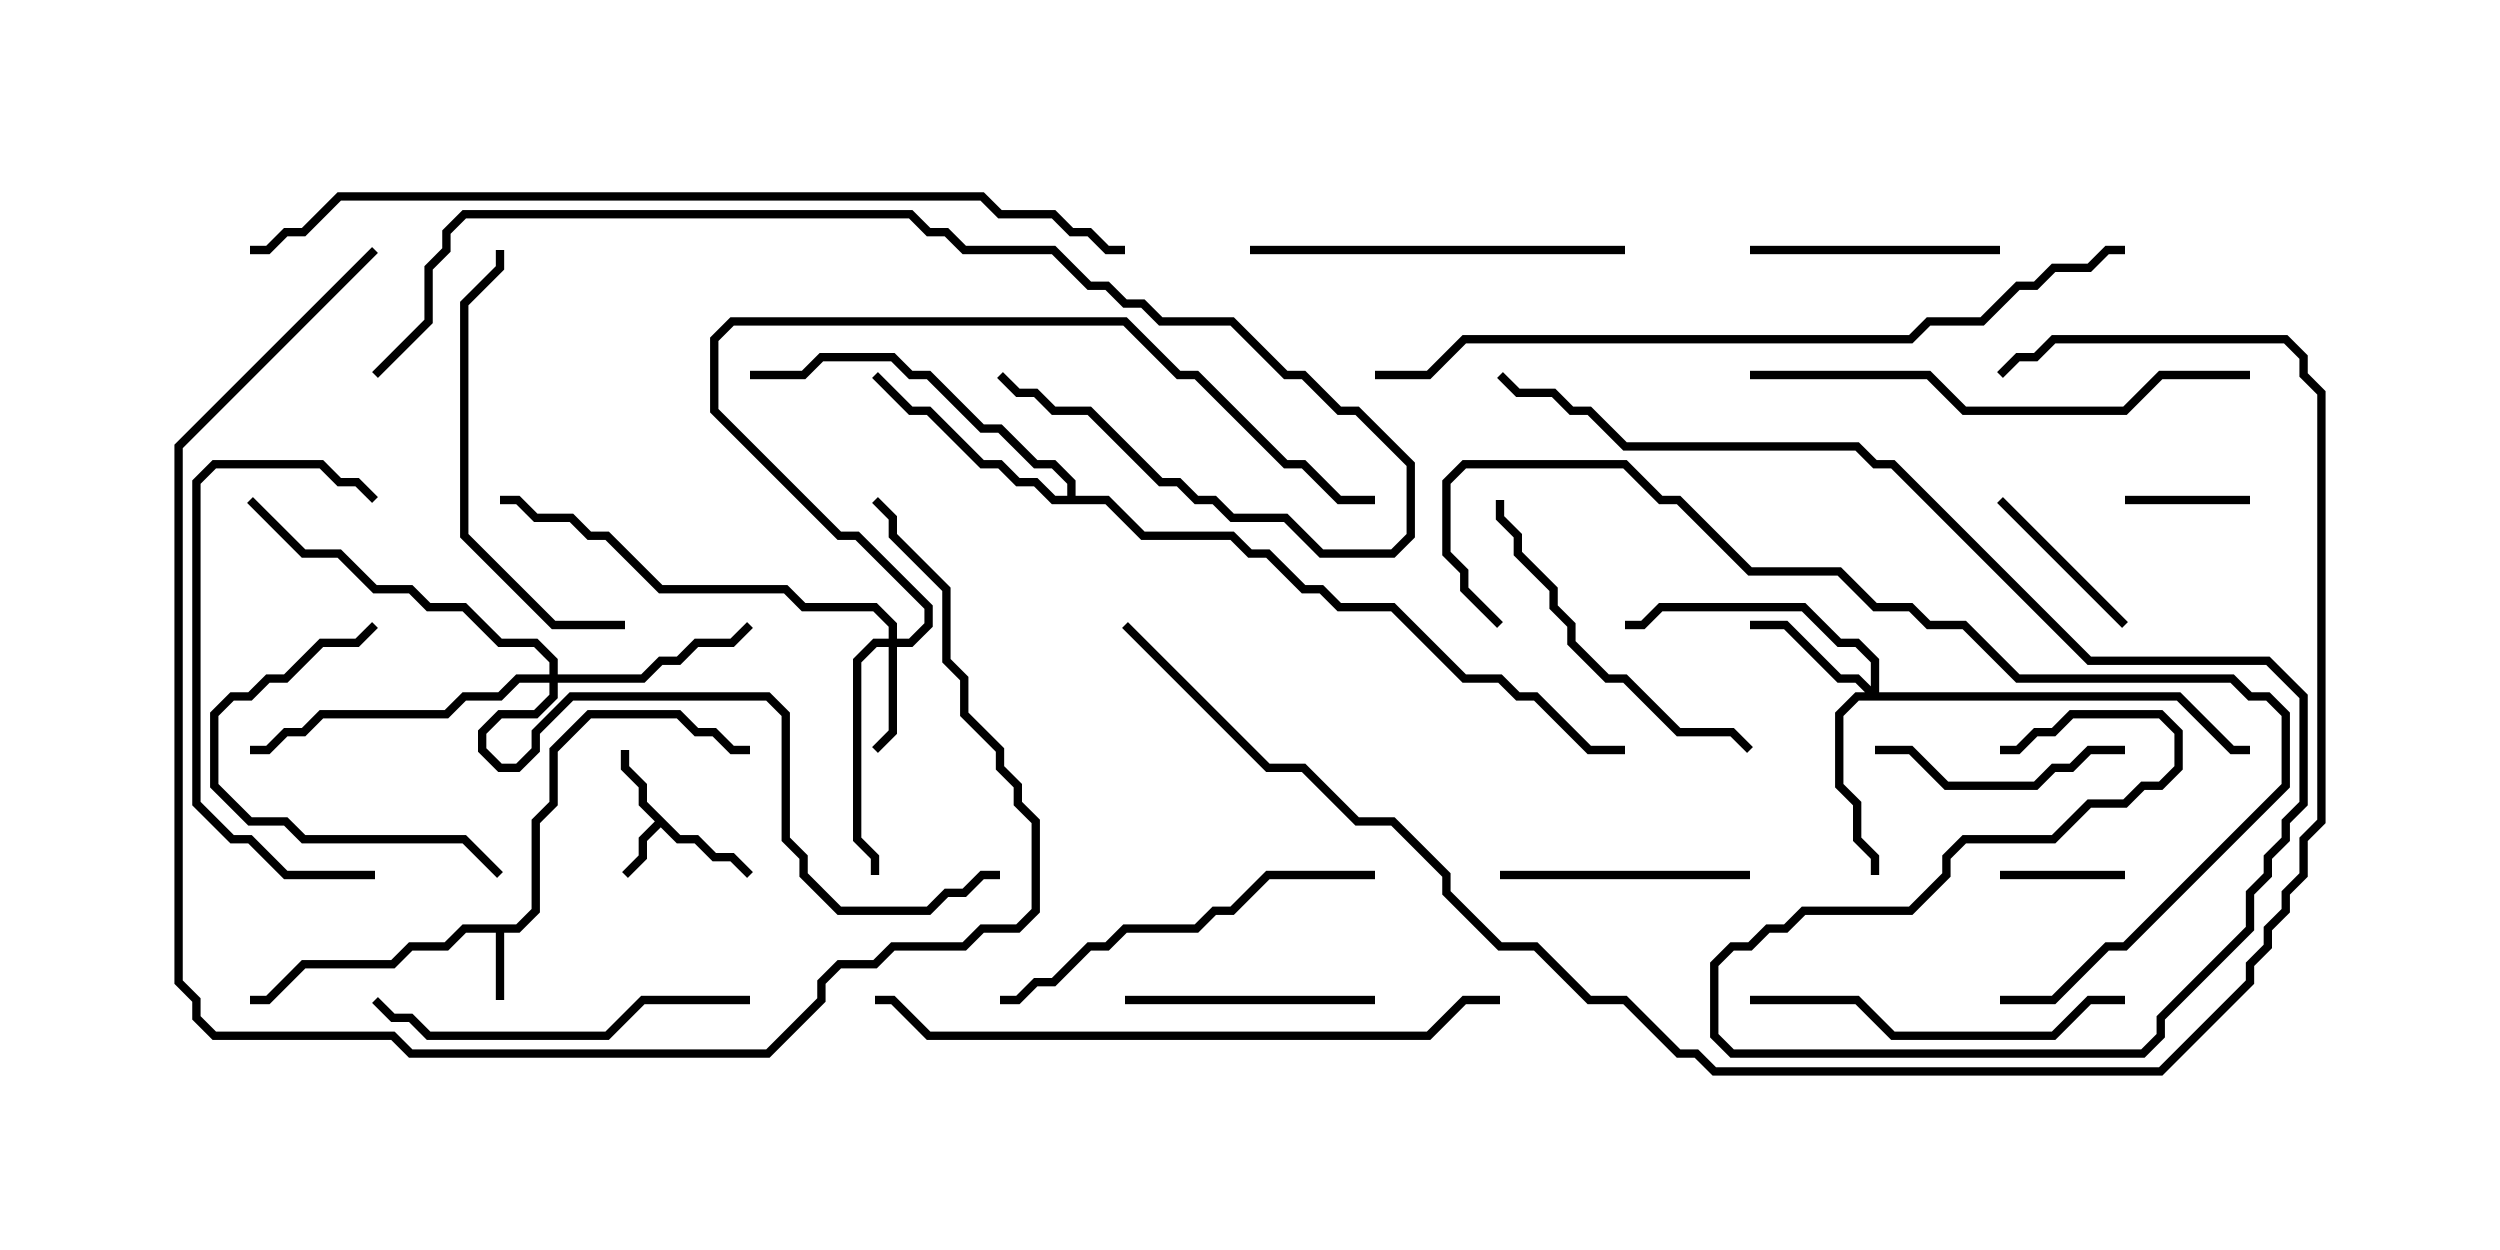 <svg version="1.1" width="30" height="15" xmlns="http://www.w3.org/2000/svg"><path d="M8.164,10.021L8.378,10.021L8.592,10.236L8.806,10.236L9.035,10.465L8.965,10.535L8.765,10.336L8.551,10.336L8.336,10.121L8.122,10.121L7.929,9.928L7.764,10.092L7.764,10.306L7.535,10.535L7.465,10.465L7.664,10.265L7.664,10.051L7.858,9.857L7.664,9.664L7.664,9.449L7.45,9.235L7.45,9L7.55,9L7.55,9.194L7.764,9.408L7.764,9.622z" stroke="none"/><path d="M6.194,11.093L6.379,10.908L6.379,9.836L6.593,9.622L6.593,8.979L7.051,8.521L8.164,8.521L8.378,8.736L8.592,8.736L8.806,8.95L9,8.95L9,9.05L8.765,9.05L8.551,8.836L8.336,8.836L8.122,8.621L7.092,8.621L6.693,9.021L6.693,9.664L6.479,9.878L6.479,10.949L6.235,11.193L6.05,11.193L6.05,12L5.95,12L5.95,11.193L5.592,11.193L5.378,11.407L4.949,11.407L4.735,11.621L3.664,11.621L3.235,12.05L3,12.05L3,11.95L3.194,11.95L3.622,11.521L4.694,11.521L4.908,11.307L5.336,11.307L5.551,11.093z" stroke="none"/><path d="M12.807,5.95L12.807,5.806L12.622,5.621L12.408,5.621L11.979,5.193L11.765,5.193L11.122,4.55L10.908,4.55L10.694,4.336L9.878,4.336L9.664,4.55L9,4.55L9,4.45L9.622,4.45L9.836,4.236L10.735,4.236L10.949,4.45L11.164,4.45L11.806,5.093L12.021,5.093L12.449,5.521L12.664,5.521L12.907,5.765L12.907,5.95L13.306,5.95L13.735,6.379L14.806,6.379L15.021,6.593L15.235,6.593L15.664,7.021L15.878,7.021L16.092,7.236L16.735,7.236L17.592,8.093L18.021,8.093L18.235,8.307L18.449,8.307L19.092,8.95L19.5,8.95L19.5,9.05L19.051,9.05L18.408,8.407L18.194,8.407L17.979,8.193L17.551,8.193L16.694,7.336L16.051,7.336L15.836,7.121L15.622,7.121L15.194,6.693L14.979,6.693L14.765,6.479L13.694,6.479L13.265,6.05L12.622,6.05L12.408,5.836L12.194,5.836L11.979,5.621L11.765,5.621L11.122,4.979L10.908,4.979L10.465,4.535L10.535,4.465L10.949,4.879L11.164,4.879L11.806,5.521L12.021,5.521L12.235,5.736L12.449,5.736L12.664,5.95z" stroke="none"/><path d="M10.664,7.664L10.664,7.521L10.479,7.336L9.622,7.336L9.408,7.121L7.908,7.121L7.265,6.479L7.051,6.479L6.836,6.264L6.408,6.264L6.194,6.05L6,6.05L6,5.95L6.235,5.95L6.449,6.164L6.878,6.164L7.092,6.379L7.306,6.379L7.949,7.021L9.449,7.021L9.664,7.236L10.521,7.236L10.764,7.479L10.764,7.664L10.908,7.664L11.093,7.479L11.093,7.306L10.265,6.479L10.051,6.479L8.521,4.949L8.521,4.051L8.765,3.807L13.521,3.807L14.164,4.45L14.378,4.45L15.449,5.521L15.664,5.521L16.092,5.95L16.5,5.95L16.5,6.05L16.051,6.05L15.622,5.621L15.408,5.621L14.336,4.55L14.122,4.55L13.479,3.907L8.806,3.907L8.621,4.092L8.621,4.908L10.092,6.379L10.306,6.379L11.193,7.265L11.193,7.521L10.949,7.764L10.764,7.764L10.764,8.806L10.535,9.035L10.465,8.965L10.664,8.765L10.664,7.764L10.521,7.764L10.336,7.949L10.336,10.051L10.55,10.265L10.55,10.5L10.45,10.5L10.45,10.306L10.236,10.092L10.236,7.908L10.479,7.664z" stroke="none"/><path d="M22.45,8.236L22.45,7.949L22.265,7.764L22.051,7.764L21.622,7.336L19.949,7.336L19.735,7.55L19.5,7.55L19.5,7.45L19.694,7.45L19.908,7.236L21.664,7.236L22.092,7.664L22.306,7.664L22.55,7.908L22.55,8.307L26.164,8.307L26.806,8.95L27,8.95L27,9.05L26.765,9.05L26.122,8.407L22.306,8.407L22.121,8.592L22.121,9.408L22.336,9.622L22.336,10.051L22.55,10.265L22.55,10.5L22.45,10.5L22.45,10.306L22.236,10.092L22.236,9.664L22.021,9.449L22.021,8.551L22.265,8.307L22.379,8.307L22.265,8.193L22.051,8.193L21.408,7.55L21,7.55L21,7.45L21.449,7.45L22.092,8.093L22.306,8.093z" stroke="none"/><path d="M6.593,8.093L6.593,7.949L6.408,7.764L5.979,7.764L5.551,7.336L5.122,7.336L4.908,7.121L4.479,7.121L4.051,6.693L3.622,6.693L2.965,6.035L3.035,5.965L3.664,6.593L4.092,6.593L4.521,7.021L4.949,7.021L5.164,7.236L5.592,7.236L6.021,7.664L6.449,7.664L6.693,7.908L6.693,8.093L7.694,8.093L7.908,7.879L8.122,7.879L8.336,7.664L8.765,7.664L8.965,7.465L9.035,7.535L8.806,7.764L8.378,7.764L8.164,7.979L7.949,7.979L7.735,8.193L6.693,8.193L6.693,8.378L6.449,8.621L6.021,8.621L5.836,8.806L5.836,8.979L6.021,9.164L6.194,9.164L6.379,8.979L6.379,8.765L6.836,8.307L9.235,8.307L9.479,8.551L9.479,10.051L9.693,10.265L9.693,10.479L10.092,10.879L11.122,10.879L11.336,10.664L11.551,10.664L11.765,10.45L12,10.45L12,10.55L11.806,10.55L11.592,10.764L11.378,10.764L11.164,10.979L10.051,10.979L9.593,10.521L9.593,10.306L9.379,10.092L9.379,8.592L9.194,8.407L6.878,8.407L6.479,8.806L6.479,9.021L6.235,9.264L5.979,9.264L5.736,9.021L5.736,8.765L5.979,8.521L6.408,8.521L6.593,8.336L6.593,8.193L6.235,8.193L6.021,8.407L5.592,8.407L5.378,8.621L3.878,8.621L3.664,8.836L3.449,8.836L3.235,9.05L3,9.05L3,8.95L3.194,8.95L3.408,8.736L3.622,8.736L3.836,8.521L5.336,8.521L5.551,8.307L5.979,8.307L6.194,8.093z" stroke="none"/><path d="M27,5.95L27,6.05L25.5,6.05L25.5,5.95z" stroke="none"/><path d="M25.5,10.45L25.5,10.55L24,10.55L24,10.45z" stroke="none"/><path d="M23.965,6.035L24.035,5.965L25.535,7.465L25.465,7.535z" stroke="none"/><path d="M22.5,9.05L22.5,8.95L22.949,8.95L23.378,9.379L24.408,9.379L24.622,9.164L24.836,9.164L25.051,8.95L25.5,8.95L25.5,9.05L25.092,9.05L24.878,9.264L24.664,9.264L24.449,9.479L23.336,9.479L22.908,9.05z" stroke="none"/><path d="M21,3.05L21,2.95L24,2.95L24,3.05z" stroke="none"/><path d="M18,10.55L18,10.45L21,10.45L21,10.55z" stroke="none"/><path d="M13.5,12.05L13.5,11.95L16.5,11.95L16.5,12.05z" stroke="none"/><path d="M6.035,10.465L5.965,10.535L5.551,10.121L3.622,10.121L3.408,9.907L2.979,9.907L2.521,9.449L2.521,8.551L2.765,8.307L2.979,8.307L3.194,8.093L3.408,8.093L3.836,7.664L4.265,7.664L4.465,7.465L4.535,7.535L4.306,7.764L3.878,7.764L3.449,8.193L3.235,8.193L3.021,8.407L2.806,8.407L2.621,8.592L2.621,9.408L3.021,9.807L3.449,9.807L3.664,10.021L5.592,10.021z" stroke="none"/><path d="M17.95,6L18.05,6L18.05,6.194L18.264,6.408L18.264,6.622L18.693,7.051L18.693,7.265L18.907,7.479L18.907,7.694L19.306,8.093L19.521,8.093L20.164,8.736L20.806,8.736L21.035,8.965L20.965,9.035L20.765,8.836L20.122,8.836L19.479,8.193L19.265,8.193L18.807,7.735L18.807,7.521L18.593,7.306L18.593,7.092L18.164,6.664L18.164,6.449L17.95,6.235z" stroke="none"/><path d="M9,11.95L9,12.05L7.735,12.05L7.306,12.479L5.122,12.479L4.908,12.264L4.694,12.264L4.465,12.035L4.535,11.965L4.735,12.164L4.949,12.164L5.164,12.379L7.265,12.379L7.694,11.95z" stroke="none"/><path d="M4.5,10.45L4.5,10.55L3.408,10.55L2.979,10.121L2.765,10.121L2.307,9.664L2.307,5.765L2.551,5.521L3.878,5.521L4.092,5.736L4.306,5.736L4.535,5.965L4.465,6.035L4.265,5.836L4.051,5.836L3.836,5.621L2.592,5.621L2.407,5.806L2.407,9.622L2.806,10.021L3.021,10.021L3.449,10.45z" stroke="none"/><path d="M25.5,11.95L25.5,12.05L25.092,12.05L24.664,12.479L22.694,12.479L22.265,12.05L21,12.05L21,11.95L22.306,11.95L22.735,12.379L24.622,12.379L25.051,11.95z" stroke="none"/><path d="M15,3.05L15,2.95L19.5,2.95L19.5,3.05z" stroke="none"/><path d="M16.5,10.45L16.5,10.55L15.235,10.55L14.806,10.979L14.592,10.979L14.378,11.193L13.521,11.193L13.306,11.407L13.092,11.407L12.664,11.836L12.449,11.836L12.235,12.05L12,12.05L12,11.95L12.194,11.95L12.408,11.736L12.622,11.736L13.051,11.307L13.265,11.307L13.479,11.093L14.336,11.093L14.551,10.879L14.765,10.879L15.194,10.45z" stroke="none"/><path d="M7.5,7.45L7.5,7.55L6.622,7.55L5.521,6.449L5.521,3.622L5.95,3.194L5.95,3L6.05,3L6.05,3.235L5.621,3.664L5.621,6.408L6.664,7.45z" stroke="none"/><path d="M21,4.55L21,4.45L23.164,4.45L23.592,4.879L25.479,4.879L25.908,4.45L27,4.45L27,4.55L25.949,4.55L25.521,4.979L23.551,4.979L23.122,4.55z" stroke="none"/><path d="M4.465,2.965L4.535,3.035L2.193,5.378L2.193,11.765L2.407,11.979L2.407,12.194L2.592,12.379L4.735,12.379L4.949,12.593L9.194,12.593L9.807,11.979L9.807,11.765L10.051,11.521L10.479,11.521L10.694,11.307L11.551,11.307L11.765,11.093L12.194,11.093L12.379,10.908L12.379,9.878L12.164,9.664L12.164,9.449L11.95,9.235L11.95,9.021L11.521,8.592L11.521,8.164L11.307,7.949L11.307,7.092L10.664,6.449L10.664,6.235L10.465,6.035L10.535,5.965L10.764,6.194L10.764,6.408L11.407,7.051L11.407,7.908L11.621,8.122L11.621,8.551L12.05,8.979L12.05,9.194L12.264,9.408L12.264,9.622L12.479,9.836L12.479,10.949L12.235,11.193L11.806,11.193L11.592,11.407L10.735,11.407L10.521,11.621L10.092,11.621L9.907,11.806L9.907,12.021L9.235,12.693L4.908,12.693L4.694,12.479L2.551,12.479L2.307,12.235L2.307,12.021L2.093,11.806L2.093,5.336z" stroke="none"/><path d="M4.535,4.535L4.465,4.465L5.093,3.836L5.093,3.194L5.307,2.979L5.307,2.765L5.551,2.521L10.949,2.521L11.164,2.736L11.378,2.736L11.592,2.95L12.664,2.95L13.092,3.379L13.306,3.379L13.521,3.593L13.735,3.593L13.949,3.807L14.806,3.807L15.449,4.45L15.664,4.45L16.092,4.879L16.306,4.879L16.979,5.551L16.979,6.449L16.735,6.693L15.836,6.693L15.408,6.264L14.765,6.264L14.551,6.05L14.336,6.05L14.122,5.836L13.908,5.836L13.051,4.979L12.622,4.979L12.408,4.764L12.194,4.764L11.965,4.535L12.035,4.465L12.235,4.664L12.449,4.664L12.664,4.879L13.092,4.879L13.949,5.736L14.164,5.736L14.378,5.95L14.592,5.95L14.806,6.164L15.449,6.164L15.878,6.593L16.694,6.593L16.879,6.408L16.879,5.592L16.265,4.979L16.051,4.979L15.622,4.55L15.408,4.55L14.765,3.907L13.908,3.907L13.694,3.693L13.479,3.693L13.265,3.479L13.051,3.479L12.622,3.05L11.551,3.05L11.336,2.836L11.122,2.836L10.908,2.621L5.592,2.621L5.407,2.806L5.407,3.021L5.193,3.235L5.193,3.878z" stroke="none"/><path d="M24,12.05L24,11.95L24.622,11.95L25.265,11.307L25.479,11.307L27.379,9.408L27.379,8.592L27.194,8.407L26.979,8.407L26.765,8.193L24.194,8.193L23.551,7.55L23.122,7.55L22.908,7.336L22.479,7.336L22.051,6.907L20.979,6.907L20.122,6.05L19.908,6.05L19.479,5.621L17.592,5.621L17.407,5.806L17.407,6.622L17.621,6.836L17.621,7.051L18.035,7.465L17.965,7.535L17.521,7.092L17.521,6.878L17.307,6.664L17.307,5.765L17.551,5.521L19.521,5.521L19.949,5.95L20.164,5.95L21.021,6.807L22.092,6.807L22.521,7.236L22.949,7.236L23.164,7.45L23.592,7.45L24.235,8.093L26.806,8.093L27.021,8.307L27.235,8.307L27.479,8.551L27.479,9.449L25.521,11.407L25.306,11.407L24.664,12.05z" stroke="none"/><path d="M18,11.95L18,12.05L17.592,12.05L17.164,12.479L11.122,12.479L10.694,12.05L10.5,12.05L10.5,11.95L10.735,11.95L11.164,12.379L17.122,12.379L17.551,11.95z" stroke="none"/><path d="M24,9.05L24,8.95L24.194,8.95L24.408,8.736L24.622,8.736L24.836,8.521L25.949,8.521L26.193,8.765L26.193,9.235L25.949,9.479L25.735,9.479L25.521,9.693L25.092,9.693L24.664,10.121L23.592,10.121L23.407,10.306L23.407,10.521L22.949,10.979L21.664,10.979L21.449,11.193L21.235,11.193L21.021,11.407L20.806,11.407L20.621,11.592L20.621,12.408L20.806,12.593L25.694,12.593L25.879,12.408L25.879,12.194L26.95,11.122L26.95,10.694L27.164,10.479L27.164,10.265L27.379,10.051L27.379,9.836L27.593,9.622L27.593,8.378L27.194,7.979L25.051,7.979L22.694,5.621L22.479,5.621L22.265,5.407L19.479,5.407L19.051,4.979L18.836,4.979L18.622,4.764L18.194,4.764L17.965,4.535L18.035,4.465L18.235,4.664L18.664,4.664L18.878,4.879L19.092,4.879L19.521,5.307L22.306,5.307L22.521,5.521L22.735,5.521L25.092,7.879L27.235,7.879L27.693,8.336L27.693,9.664L27.479,9.878L27.479,10.092L27.264,10.306L27.264,10.521L27.05,10.735L27.05,11.164L25.979,12.235L25.979,12.449L25.735,12.693L20.765,12.693L20.521,12.449L20.521,11.551L20.765,11.307L20.979,11.307L21.194,11.093L21.408,11.093L21.622,10.879L22.908,10.879L23.307,10.479L23.307,10.265L23.551,10.021L24.622,10.021L25.051,9.593L25.479,9.593L25.694,9.379L25.908,9.379L26.093,9.194L26.093,8.806L25.908,8.621L24.878,8.621L24.664,8.836L24.449,8.836L24.235,9.05z" stroke="none"/><path d="M16.5,4.55L16.5,4.45L17.122,4.45L17.551,4.021L22.908,4.021L23.122,3.807L23.765,3.807L24.194,3.379L24.408,3.379L24.622,3.164L25.051,3.164L25.265,2.95L25.5,2.95L25.5,3.05L25.306,3.05L25.092,3.264L24.664,3.264L24.449,3.479L24.235,3.479L23.806,3.907L23.164,3.907L22.949,4.121L17.592,4.121L17.164,4.55z" stroke="none"/><path d="M13.5,2.95L13.5,3.05L13.265,3.05L13.051,2.836L12.836,2.836L12.622,2.621L11.979,2.621L11.765,2.407L4.092,2.407L3.664,2.836L3.449,2.836L3.235,3.05L3,3.05L3,2.95L3.194,2.95L3.408,2.736L3.622,2.736L4.051,2.307L11.806,2.307L12.021,2.521L12.664,2.521L12.878,2.736L13.092,2.736L13.306,2.95z" stroke="none"/><path d="M13.465,7.535L13.535,7.465L15.235,9.164L15.664,9.164L16.306,9.807L16.735,9.807L17.407,10.479L17.407,10.694L18.021,11.307L18.449,11.307L19.092,11.95L19.521,11.95L20.164,12.593L20.378,12.593L20.592,12.807L25.908,12.807L26.95,11.765L26.95,11.551L27.164,11.336L27.164,11.122L27.379,10.908L27.379,10.694L27.593,10.479L27.593,10.051L27.807,9.836L27.807,4.735L27.593,4.521L27.593,4.306L27.408,4.121L24.664,4.121L24.449,4.336L24.235,4.336L24.035,4.535L23.965,4.465L24.194,4.236L24.408,4.236L24.622,4.021L27.449,4.021L27.693,4.265L27.693,4.479L27.907,4.694L27.907,9.878L27.693,10.092L27.693,10.521L27.479,10.735L27.479,10.949L27.264,11.164L27.264,11.378L27.05,11.592L27.05,11.806L25.949,12.907L20.551,12.907L20.336,12.693L20.122,12.693L19.479,12.05L19.051,12.05L18.408,11.407L17.979,11.407L17.307,10.735L17.307,10.521L16.694,9.907L16.265,9.907L15.622,9.264L15.194,9.264z" stroke="none"/></svg>